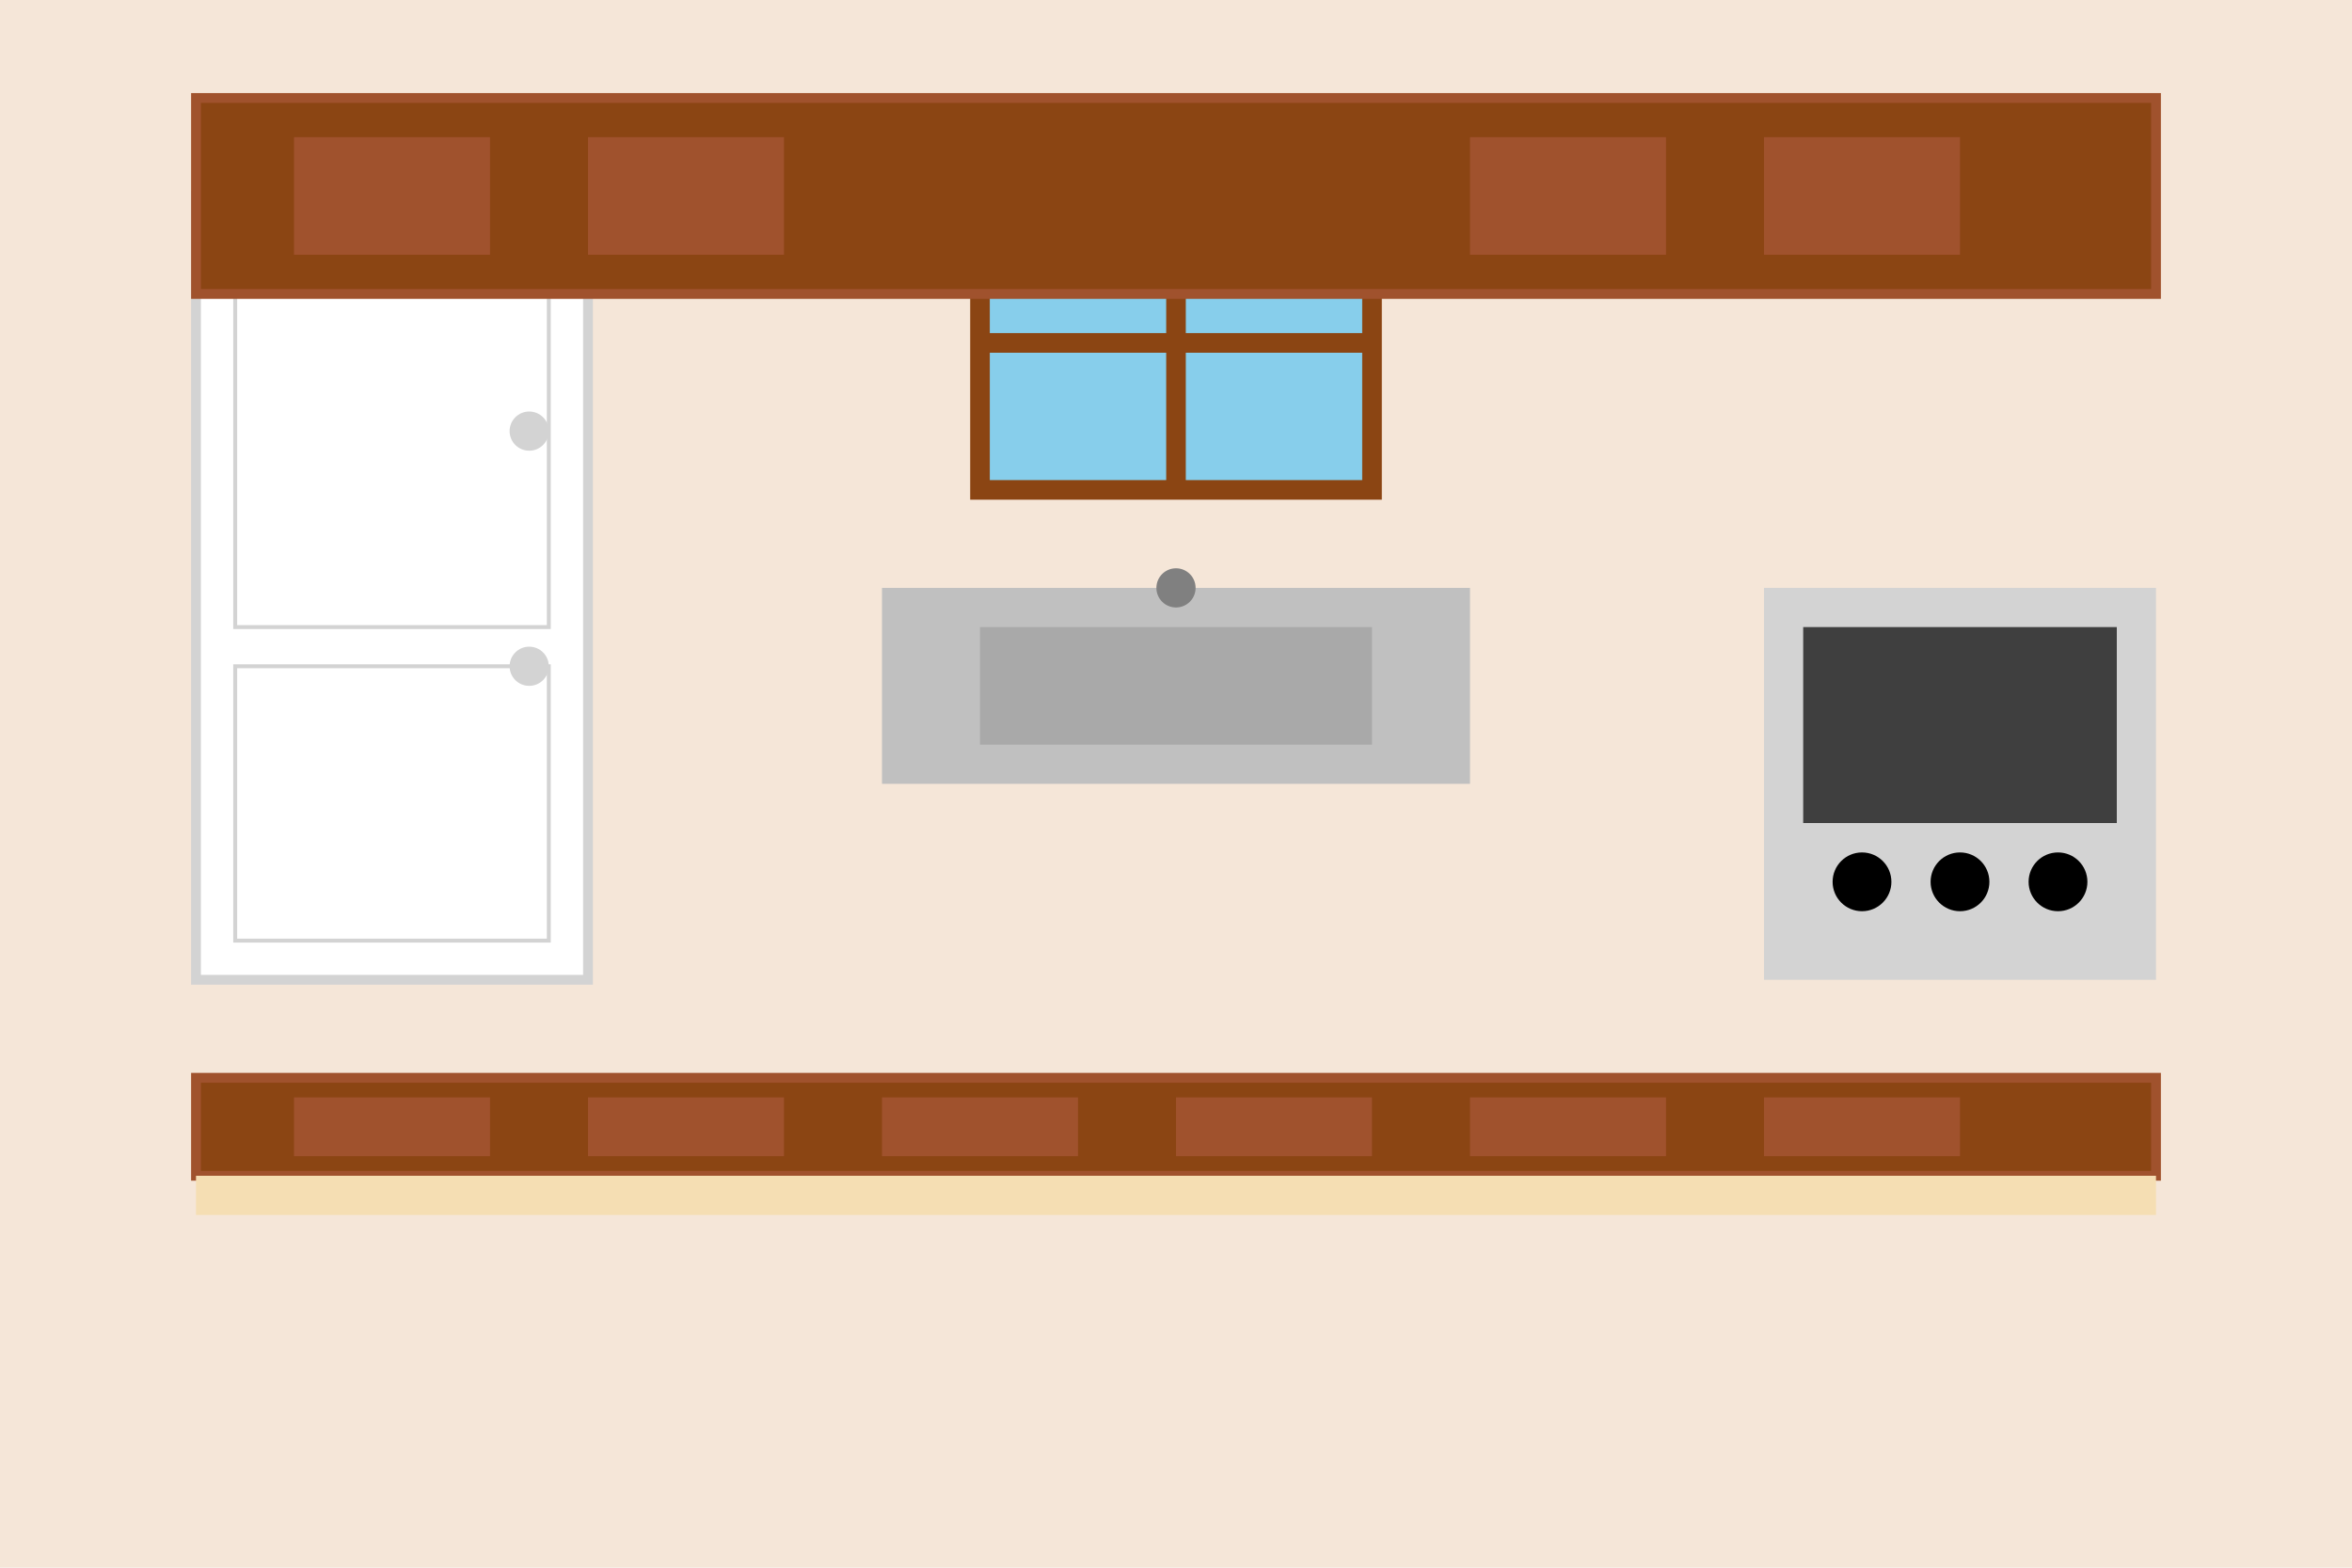 <svg width="1200" height="800" viewBox="0 0 1200 800" fill="none" xmlns="http://www.w3.org/2000/svg">
  <!-- Wall -->
  <rect width="1200" height="800" fill="#F5E6D8"/>
  
  <!-- Window -->
  <rect x="500" y="100" width="200" height="150" fill="#87CEEB"/>
  <rect x="500" y="100" width="200" height="150" stroke="#8B4513" stroke-width="10"/>
  <line x1="600" y1="100" x2="600" y2="250" stroke="#8B4513" stroke-width="10"/>
  <line x1="500" y1="175" x2="700" y2="175" stroke="#8B4513" stroke-width="10"/>
  
  <!-- Sink -->
  <rect x="450" y="300" width="300" height="100" fill="#C0C0C0"/>
  <rect x="500" y="320" width="200" height="60" fill="#A9A9A9"/>
  <circle cx="600" cy="300" r="10" fill="#808080"/>
  
  <!-- Fridge -->
  <rect x="100" y="100" width="200" height="400" fill="#FFFFFF"/>
  <rect x="100" y="100" width="200" height="400" stroke="#D3D3D3" stroke-width="5"/>
  <rect x="120" y="120" width="160" height="200" stroke="#D3D3D3" stroke-width="2"/>
  <rect x="120" y="340" width="160" height="140" stroke="#D3D3D3" stroke-width="2"/>
  <circle cx="270" cy="220" r="10" fill="#D3D3D3"/>
  <circle cx="270" cy="340" r="10" fill="#D3D3D3"/>
  
  <!-- Oven -->
  <rect x="900" y="300" width="200" height="200" fill="#D3D3D3"/>
  <rect x="920" y="320" width="160" height="100" fill="#000000" opacity="0.7"/>
  <circle cx="1000" cy="450" r="15" fill="#000000"/>
  <circle cx="950" cy="450" r="15" fill="#000000"/>
  <circle cx="1050" cy="450" r="15" fill="#000000"/>
  
  <!-- Cabinets -->
  <rect x="100" y="550" width="1000" height="50" fill="#8B4513"/>
  <rect x="100" y="550" width="1000" height="50" stroke="#A0522D" stroke-width="5"/>
  <rect x="150" y="560" width="100" height="30" fill="#A0522D"/>
  <rect x="300" y="560" width="100" height="30" fill="#A0522D"/>
  <rect x="450" y="560" width="100" height="30" fill="#A0522D"/>
  <rect x="600" y="560" width="100" height="30" fill="#A0522D"/>
  <rect x="750" y="560" width="100" height="30" fill="#A0522D"/>
  <rect x="900" y="560" width="100" height="30" fill="#A0522D"/>
  
  <!-- Upper Cabinets -->
  <rect x="100" y="50" width="1000" height="100" fill="#8B4513"/>
  <rect x="100" y="50" width="1000" height="100" stroke="#A0522D" stroke-width="5"/>
  <rect x="150" y="70" width="100" height="60" fill="#A0522D"/>
  <rect x="300" y="70" width="100" height="60" fill="#A0522D"/>
  <rect x="750" y="70" width="100" height="60" fill="#A0522D"/>
  <rect x="900" y="70" width="100" height="60" fill="#A0522D"/>
  
  <!-- Counter -->
  <rect x="100" y="600" width="1000" height="20" fill="#F5DEB3"/>
</svg>

